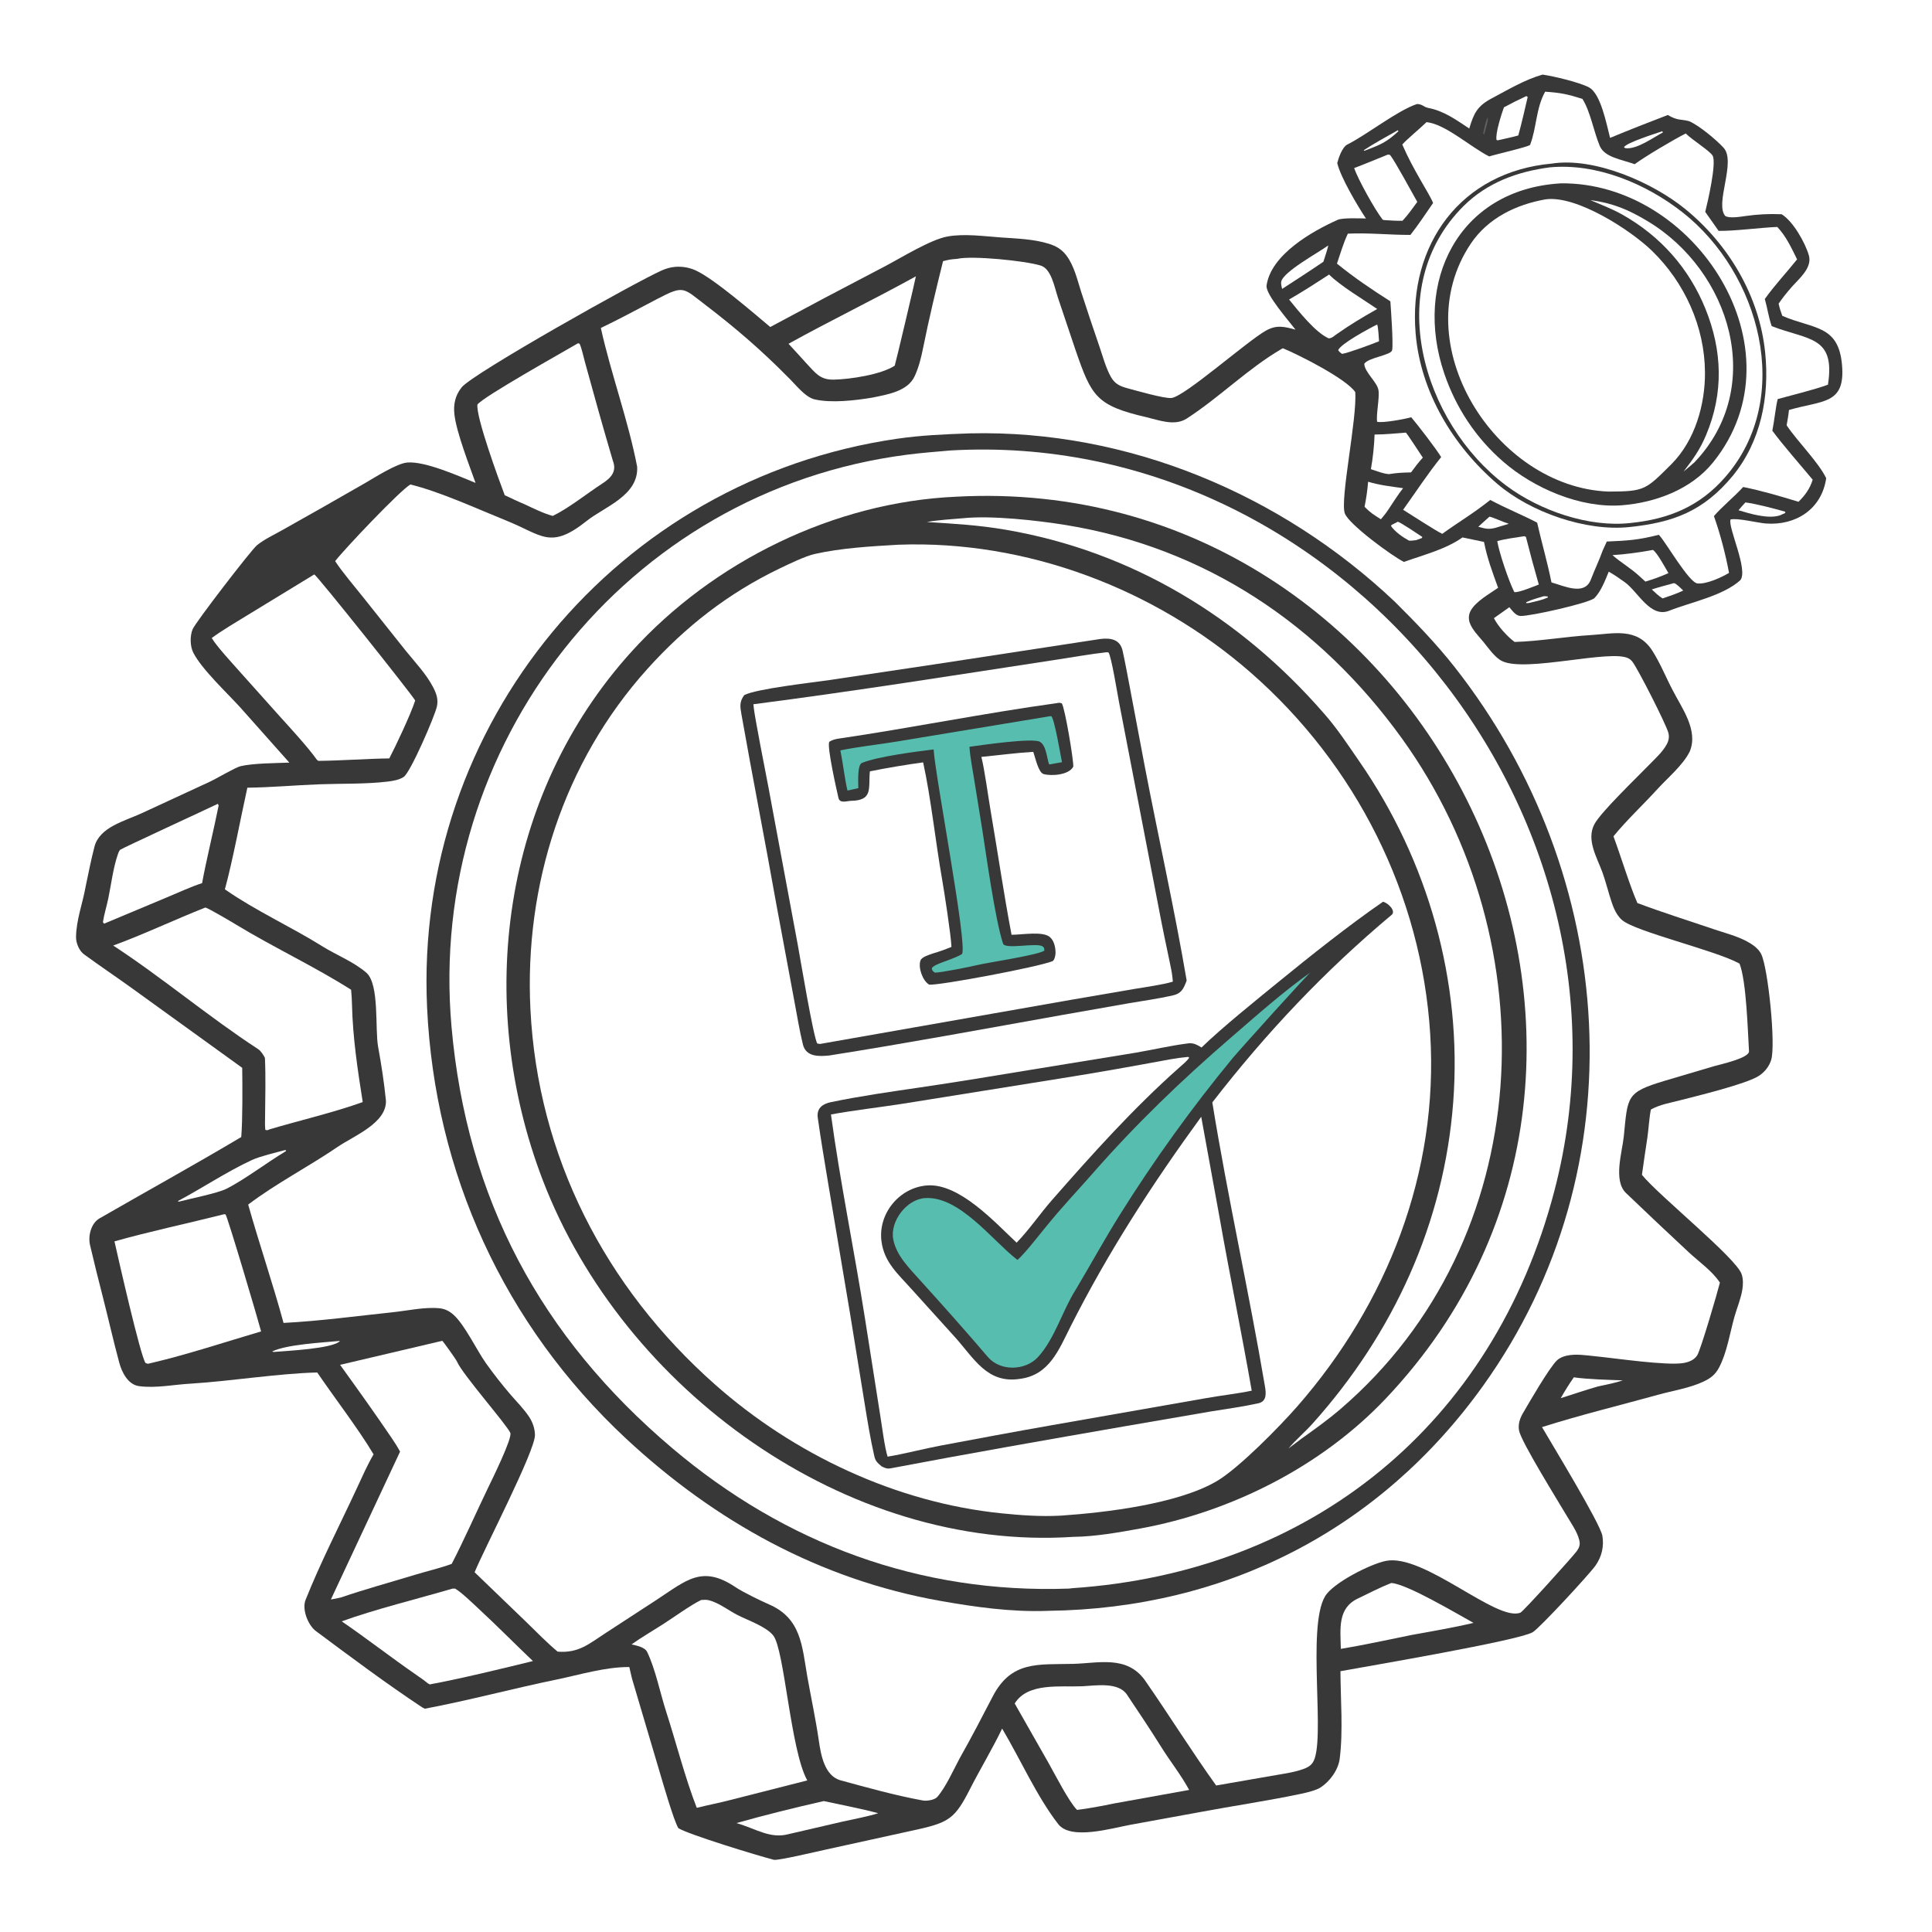 <?xml version="1.0" encoding="utf-8" ?><svg xmlns="http://www.w3.org/2000/svg" xmlns:xlink="http://www.w3.org/1999/xlink" width="1024" height="1024" viewBox="0 0 1024 1024"><path fill="white" d="M0 0L1024 0L1024 1024L0 1024L0 0Z"/><path fill="#383838" d="M817.601 39.537C823.616 40.408 837.038 43.606 842.139 46.286C848.461 49.606 851.444 65.686 853.379 73.081C863.281 68.971 873.97 64.757 883.984 60.949C889.333 64.132 890.908 63.023 895.318 64.248C900.645 66.553 909.747 74.166 913.545 78.33C920.34 85.78 908.713 108.029 914.449 114.497C916.737 115.84 922.275 114.899 924.982 114.517C931.742 113.563 937.455 113.281 944.309 113.553C950.384 117.262 956.784 128.619 958.739 135.366C960.662 142.003 953.375 147.844 949.527 152.248C947.049 155.085 944.872 157.777 942.708 160.94C943.282 163.556 943.758 164.908 944.647 167.399C961.172 174.561 974.461 171.992 976.312 193.468C978.128 214.538 966.08 212.098 948.194 217.295C947.91 220.097 947.439 222.653 946.95 225.415C952.977 234.362 963.669 244.751 967.925 253.448C965.556 269.908 951.748 278.679 935.852 277.461C931.589 277.135 920.73 274.398 917.208 275.352C915.794 279.695 926.731 301.981 922.424 307.49C913.455 315.762 895.839 319.285 884.672 323.716C874.696 327.674 868.18 313.668 861.29 308.669C858.185 306.417 856.043 304.94 852.675 302.991C850.803 307.526 848.585 313.41 845.134 316.952C842.554 319.6 810.828 326.725 805.84 326.476C803.324 326.35 801.526 323.598 799.978 321.84L791.812 327.635C793.946 331.897 798.922 337.45 802.784 340.246C815.812 339.89 829.867 337.404 843.051 336.615C855.221 335.886 867.786 332.287 875.844 345.026C880.13 351.802 882.9 358.899 886.623 365.946C891.442 375.387 900.299 387.151 895.583 398.339C892.081 405.477 883.954 412.223 878.533 418.172C870.903 426.545 862.357 434.479 855.166 443.266C858.9 453.251 863.938 469.82 867.865 478.641C881.047 483.586 894.695 487.871 908.04 492.405C913.898 494.395 920.517 496.044 925.977 498.991C928.825 500.529 932.008 502.711 933.482 505.699C937.11 513.049 941.324 553.994 938.714 561.942C937.581 565.392 935.289 568.221 932.267 570.211C925.699 574.537 898.736 581.048 890.297 583.223C885.425 584.479 879.923 585.422 875.466 587.828C875.308 587.913 875.154 588.003 874.998 588.091C874.144 592.153 873.78 598.667 873.129 603.053C872.16 609.586 871.143 616.156 870.257 622.696C879.194 633.732 920.4 666.89 923.118 675.389C923.978 678.078 923.915 680.883 923.458 683.64C922.658 688.467 920.619 693.225 919.291 697.939C916.883 706.482 915.309 716.997 911.127 724.852C909.123 728.616 906.689 730.48 902.84 732.289C895.516 735.731 886.88 737.023 879.067 739.186C858.486 744.882 837.648 749.941 817.295 756.397C822.282 765.013 848.225 807.516 849.303 814.059C850.229 819.684 848.945 825.036 845.716 829.698C842.626 834.158 816.017 862.959 812.359 865.113C804.798 869.564 725.379 883.04 710.463 885.774C710.524 900.569 711.942 917.428 710.076 932.142C709.319 938.111 704.853 944.225 699.853 947.432C697.516 948.931 692.56 950.127 689.681 950.735C671.922 954.483 653.862 957.101 636.045 960.442L599.111 967.178C589.183 969.014 567.587 975.432 560.918 966.855C549.511 952.185 540.705 932.198 531.152 916.183C525.922 927.066 519.465 937.703 514.053 948.343C506.378 963.433 503.16 965.862 486.77 969.544L436.992 980.473C432.519 981.461 412.217 986.242 410.193 985.732C402.03 983.675 364.857 972.322 359.535 968.956C357.046 964.802 351.438 945.245 349.804 939.766L335.248 890.629C334.731 888.944 333.987 885.39 333.55 883.565C320.793 883.478 307.358 887.649 294.802 890.237C271.645 895.01 248.355 901.297 225.159 905.658C224.655 905.39 224.151 905.123 223.647 904.856C204.537 892.185 185.996 878.31 167.604 864.629C163.333 861.605 159.929 853.061 161.95 847.997C169.968 827.905 180.062 808.345 189.18 788.713C191.925 782.802 194.758 776.365 198.001 770.848C190.432 758.005 176.996 740.456 168.134 727.435C146.956 728.007 122.883 731.977 101.4 733.339C92.292 733.81 82.729 735.906 73.675 734.677C67.879 733.89 64.618 727.427 63.251 722.385C60.145 710.929 57.545 699.329 54.606 687.819C52.263 678.642 49.925 669.411 47.784 660.19C46.537 655.449 48.127 648.427 52.707 645.789C77.691 631.398 103.07 617.399 127.865 602.655C128.622 593.643 128.507 575.222 128.374 565.966L70.097 523.898C61.745 517.874 53.156 512.109 44.871 506.059C42.107 504.3 40.28 499.964 40.302 496.782C40.364 487.64 43.862 478.71 45.438 469.654C46.898 462.654 48.278 455.691 50.068 448.772C52.753 438.392 65.949 435.23 75.096 431.033L111.038 414.405C114.648 412.744 124.634 406.816 127.387 406.127C133.851 404.507 146.446 404.478 153.353 404.199L127.343 374.944C120.462 367.357 106.692 354.489 102.386 345.796C100.712 342.416 100.643 336.987 102.097 333.512C103.633 329.837 133.198 291.404 136.202 288.985C140.2 285.767 145.186 283.467 149.656 280.954L171.623 268.553L193.703 255.92C198.963 252.855 210.344 245.614 215.835 245.148C225.44 244.333 243.559 252.534 252.054 255.946C248.674 246.446 241.999 229.352 240.864 219.792C240.223 214.397 241.258 209.543 244.718 205.271C250.766 197.804 337.489 149.132 350.821 143.305C353.062 142.325 355.297 141.66 357.741 141.449C361.452 141.13 365.213 141.747 368.613 143.269C378.316 147.614 399.286 165.826 408.259 173.321L437.454 157.717L469.061 141.138C477.691 136.602 493.155 126.989 502.169 125.352C511.111 123.727 521.524 125.213 530.523 125.851C538.939 126.447 547.858 126.69 555.95 129.215C559.786 130.412 562.754 132.157 565.204 135.391C569.309 140.809 570.961 148.213 573.005 154.589C576.119 164.299 579.401 173.957 582.701 183.607C584.494 188.852 586.038 194.749 588.701 199.605C590.81 203.45 593.587 204.716 597.69 205.812C602.179 207.012 617.204 211.36 620.943 210.938C627.984 210.143 661.043 180.747 671.058 175.186C676.653 172.08 680.8 173.099 686.648 174.734C683.206 170.174 670.643 155.966 671.305 151.315C673.625 135.014 695.312 122.64 708.985 116.523C711.663 115.325 721.383 115.763 723.974 115.809C719.513 109.082 710.461 93.877 708.768 86.401C709.485 83.568 711.489 77.907 714.074 76.617C724.525 71.403 740.617 58.575 751.079 55.122C754.145 55.254 754.353 56.692 757.124 57.231C765.459 58.851 771.742 63.509 778.736 68.111C781.164 60.067 782.897 56.242 790.688 52.114C799.248 47.579 808.243 42.178 817.601 39.537Z"/><path fill="white" d="M507.294 137.204C515.136 135.367 543.131 138.19 551.529 140.733C557.195 142.449 558.799 151.874 560.743 157.823L569.977 185.305C578.555 210.245 581.038 214.951 607.826 221.181C614.203 222.664 622.533 226.001 628.944 221.865C646.4 210.602 661.442 195.312 679.447 184.83C679.628 184.752 679.809 184.674 679.99 184.595C688.606 188.15 713.566 200.782 718.309 207.806C719.341 221.868 710.226 264.346 712.749 272.026C714.625 277.736 738.223 295.013 744.122 297.827C754.481 294.101 766.275 291.165 775.135 284.851L786.546 287.229C788.335 296.192 790.918 302.947 794.031 311.542C789.459 314.773 782.303 318.651 779.537 323.596C778.425 325.584 778.248 327.829 778.961 329.987C780.174 333.658 783.756 337.212 786.213 340.194C788.951 343.517 792.226 348.456 796.107 350.373C808.651 356.569 854.159 343.892 863.201 348.988C863.998 349.438 864.611 349.971 865.177 350.694C868.142 354.476 883.083 383.901 884.27 388.407C884.856 390.631 884.436 392.657 883.338 394.65C881.152 398.622 877.4 401.939 874.276 405.182C867.946 411.754 848.52 430.307 845.04 436.887C840.69 445.113 846.414 454.433 849.274 462.245C850.77 466.332 851.825 470.575 853.118 474.729C854.542 479.301 856.006 484.458 859.785 487.695C866.893 493.786 908.679 503.619 921.369 510.419L921.995 510.759C925.643 520.027 926.341 546.345 927.012 557.164C927.236 560.785 912.018 564.081 908.294 565.15L882.086 572.913C861.842 579.015 862.775 581.044 860.649 602.273C859.82 610.545 854.921 625.712 861.794 632.308C872.693 642.769 883.828 653.256 894.895 663.562C900.393 668.716 907.513 673.604 911.586 679.812C910.291 685.093 901.442 715.321 899.571 718.319C897.999 720.838 895.042 721.976 892.231 722.438C883.272 723.908 856.306 719.908 845.691 718.857C840.749 718.368 835.207 717.425 830.313 718.548C828.517 718.959 826.662 719.691 825.292 720.958C821.216 724.728 810.326 743.623 807.083 749.201C805.498 751.927 804.537 755.087 805.134 758.245C806.27 764.257 825.926 795.77 830.273 803.186C832.626 807.202 836.024 811.863 837.072 816.416C837.588 818.656 837.102 820.134 835.821 821.991C834.056 824.55 807.367 854.104 805.903 854.715C793.401 859.927 754.722 823.197 734.486 827.318C726.22 829.002 706.577 838.949 702.329 846.046C692.357 862.709 703.052 924.018 695.699 934.321C694.469 936.045 692.761 936.923 690.805 937.625C685.467 939.539 679.469 940.25 673.899 941.253L644.585 946.347C631.474 928.064 619.499 908.792 606.694 890.378C597.088 877.252 582.084 881.563 568.738 881.885C550.231 882.333 536.014 880.128 526.14 899.198C520.599 909.898 514.676 921.304 508.714 931.812C505.362 938.025 501.323 947.212 496.78 952.414C495.379 954.018 491.299 954.681 489.142 954.293C474.486 951.631 459.568 947.436 445.199 943.523C436.953 940.935 435.078 930.012 434.018 922.719C432.328 911.09 429.89 899.862 427.845 888.374C425.112 872.505 424.664 857.705 407.577 850.356C403.675 848.677 393.591 843.764 390.013 841.344C372.156 829.269 363.917 837.528 347.932 847.995L321.122 865.457C312.083 871.319 306.806 876.253 295.574 875.408C290.01 870.823 283.901 864.496 278.689 859.46L251.553 833.324C256.603 820.963 283.681 768.969 283.538 760.57C283.482 757.283 282.39 753.983 280.619 751.228C277.843 746.911 273.872 742.995 270.528 739.097C266.01 733.829 261.737 728.372 257.702 722.724C252.648 715.648 246.423 702.299 240.394 696.873C238.243 694.936 235.829 693.693 232.931 693.408C225.129 692.639 216.098 694.677 208.253 695.505C189.06 697.531 169.542 700.185 150.283 701.176C144.623 680.33 137.442 659.39 131.539 638.45C146.257 627.288 163.685 618.304 178.976 607.862C187.471 602.06 205.043 595.251 204.551 583.312C203.595 573.8 202.158 564.398 200.409 554.837C198.671 545.33 201.205 521.842 194.221 515.597C187.428 509.706 178.272 506.211 170.743 501.499C154.619 491.409 135.291 482.545 119.897 471.84L119.197 471.348C123.412 455.921 127.511 433.678 131.107 417.493C143.805 417.352 156.541 416.161 169.239 415.692C181.188 415.251 193.708 415.664 205.555 414.247C208.279 413.921 211.692 413.327 213.982 411.78C217.579 409.352 230.411 379.717 231.574 374.434C232.38 370.774 231.342 367.702 229.669 364.438C226.058 357.392 220.053 351.073 215.089 344.947L192.27 316.285C188.215 311.203 181.421 303.172 177.994 297.949L177.648 297.411C182.162 291.439 211.977 259.963 217.524 256.784C233.374 260.664 253.229 269.823 268.824 276.128C287.36 283.621 291.736 291.429 310.939 276.112C320.295 268.649 338.497 262.706 337.71 247.407C333.055 223.125 323.848 198.13 318.454 173.835C328.349 169.121 338.57 163.548 348.311 158.472C362.67 150.989 361.874 152.451 374.164 161.83C389.509 173.541 403.635 185.684 417.206 199.468C420.983 202.953 426.492 210.445 431.723 211.667C440.652 213.752 453.352 212.237 462.213 210.769C470.037 209.147 481.042 207.532 484.777 199.414C486.942 194.803 488.224 189.573 489.233 184.57C492.358 169.062 496.005 153.776 499.837 138.426C503.08 137.58 503.948 137.443 507.294 137.204Z"/><path fill="#383838" d="M513.284 229.727C513.607 229.715 513.929 229.703 514.251 229.691C597.695 227.739 678.912 261.85 739.23 318.88C750.332 329.889 761.456 341.417 771.098 353.697C857.671 463.955 869.092 618.671 786.023 734.56C731.326 810.869 649.733 852.583 555.625 853.771L554.662 853.81C535.889 854.438 516.829 851.77 498.395 848.505C434.575 837.2 379.034 806.453 331.686 762.369C267.167 702.145 230.423 621.633 226.363 533.968C219.411 383.859 327.326 254.06 475.452 232.545C488.144 230.701 500.431 230.178 513.284 229.727Z"/><path fill="white" d="M503.479 238.784C503.659 238.77 503.839 238.756 504.02 238.741C710.157 227.073 875.847 432.072 823.88 631.082C791.424 755.373 694.448 833.296 568.328 841.773C567.683 841.853 566.951 841.971 566.311 841.994C487.7 844.744 416.273 818.289 356.384 767.63C286.5 708.517 247.363 635.279 239.314 544.187C226.132 394.996 331.63 260.221 480.739 241.005C488.305 240.021 495.856 239.441 503.479 238.784Z"/><path fill="#383838" d="M506.674 263.271C757.854 249.554 907.719 558.45 734.465 741.296C700.421 777.223 652.58 801.342 604.268 810.162C593.036 812.213 580.276 814.452 568.875 814.568C448.339 822.458 330.296 736.548 287.726 625.626C251.467 531.15 265.834 421.295 334.865 345.219C378.07 297.604 442.053 266.132 506.674 263.271Z"/><path fill="white" d="M476.263 288.709C544.083 286.225 612.033 312.048 662.839 356.439C718.605 405.164 753.466 474.134 758.044 548.153C762.562 621.191 735.393 690.787 687.547 745.465C678.408 755.909 656.644 778.176 644.84 785.086C624.27 797.128 586.156 801.679 562.653 803.289L562.037 803.327C551.672 803.895 541.034 803.133 530.739 802.084C474.869 796.395 420.744 770.801 378.92 733.769C320.754 682.268 285.003 612.858 281.135 534.937C277.869 469.15 298.744 403.837 343.126 354.547C363.349 332.087 385.933 314.445 413.193 301.322C418.117 298.952 426.78 294.757 431.81 293.623C445.983 290.429 461.812 289.545 476.263 288.709Z"/><path fill="#383838" d="M733.019 477.946C735.968 478.662 739.925 482.939 737.641 484.852C701.956 514.746 671.236 547.287 642.553 584.298C650.675 634.443 661.959 684.598 670.438 734.72C671.075 738.485 671.511 742.766 666.894 743.787C658.742 745.591 650.363 746.703 642.109 748.043L595.921 755.995C554.642 763.169 513.364 770.396 472.204 778.217C470.15 778.607 468.976 778.1 467.196 777.154C464.952 775.166 464.034 774.543 463.372 771.639C461.289 762.513 459.78 753.081 458.268 743.848L450.558 696.315L438.974 627.369C437.054 615.705 435.052 604.011 433.414 592.301C432.773 587.378 436.038 585.069 440.34 584.175C456.101 580.901 471.923 578.665 487.84 576.33C507.377 573.464 526.889 570.224 546.377 567.01L601.999 557.938C611.21 556.364 620.644 554.141 629.884 552.993C632.567 552.66 634.626 553.846 636.838 555.197C647.642 544.68 665.7 530.181 677.516 520.524C694.321 506.791 715.044 490.337 733.019 477.946Z"/><path fill="white" d="M629.393 560.221L629.943 560.214L630.269 560.649C628.96 562.559 626.66 564.383 624.908 565.94C600.627 587.505 578.902 611.727 557.527 636.116C551.148 643.394 545.567 651.685 538.833 658.641C527.231 647.761 508.481 627.091 491.446 628.301C476.811 629.341 465.371 643.075 467.18 657.778C468.57 669.065 476.075 675.334 483.205 683.334L505.824 708.352C516.258 719.819 523.103 733.634 540.763 730.802C556.136 728.722 561.118 715.571 567.391 703.138C587.237 663.802 610.7 627.573 636.671 591.912L646.354 645.082C651.732 675.634 658.108 706.492 663.438 737.086C656.081 738.647 646.678 739.697 638.895 741.1L557.373 755.401C537.828 758.826 518.267 762.485 498.765 766.153C489.297 767.934 479.926 770.466 470.452 772.062C468.949 767.619 467.372 755.319 466.548 750.249L458.438 698.694C452.841 663.08 445.229 626.175 440.425 590.699C451.692 588.569 466.875 586.833 478.65 584.974L562.604 571.516C581.908 568.472 601.043 565.014 620.258 561.464C623.28 560.906 626.333 560.511 629.393 560.221Z"/><path fill="#57BEAF" d="M694.958 515.111C695.299 513.849 656.527 556.952 653.298 560.873C631.591 587.235 611.839 614.642 593.678 643.627C585.485 656.702 578.072 670.272 570.168 683.519C563.043 694.739 559.118 709.46 550.186 719.242C543.519 726.543 530.221 726.977 523.615 719.249C511.908 705.552 499.983 692.165 487.893 678.802C482.129 672.329 475.095 665.627 473.442 656.855C471.629 647.228 480.578 635.702 490.165 635.017C508.395 633.715 525.876 657.341 538.718 667.349L539.265 667.77C543.517 664.22 552.608 652.164 556.69 647.407C563.931 638.626 571.827 630.292 579.315 621.744C601.899 595.962 626.248 572.496 652.214 550.119C666.136 538.122 679.902 525.801 694.958 515.111Z"/><path fill="#383838" d="M583.222 338.669C588.554 338.036 593.643 338.775 595.003 344.916C596.367 351.067 597.493 357.299 598.68 363.489L606.814 406.54C613.962 443.689 622.672 482.671 628.957 519.697C627.285 524.17 626.204 526.606 621.271 527.685C613.773 529.326 606.142 530.44 598.565 531.7L562.867 537.984C522.458 545.194 480.075 553.048 439.591 559.42C434.527 559.917 427.263 560.437 425.573 553.638C423.727 546.216 422.487 538.245 421.036 530.684L411.351 478.606C405.442 445.311 398.896 412.061 393.003 378.767C392.23 374.398 391.859 371.962 394.468 368.411C400.914 365.053 430.585 361.781 439.494 360.457L496.804 351.895L583.222 338.669Z"/><path fill="white" d="M586.363 345.715L587.46 345.757C588.974 347.208 592.347 368.37 593.115 372.197L614.07 480.84C615.99 491.072 618.142 501.254 620.287 511.44C620.906 514.379 621.466 517.299 621.619 520.305C616.076 521.955 607.039 523.188 601.052 524.195L567.448 529.964L434.644 553.316C434.449 553.325 433.43 553.136 433.198 553.097C431.19 550.298 424.047 507.339 422.881 501.013L409.415 428.708C406.731 413.719 403.613 398.832 400.935 383.843C400.291 380.24 399.661 376.917 399.311 373.262C453.16 366.329 506.766 357.759 560.432 349.574C569.041 348.261 577.715 346.692 586.363 345.715Z"/><path fill="#383838" d="M560.057 372.691C561.488 372.425 561.398 372.38 562.777 372.795C564.43 375.159 569.045 402.841 568.872 406.324C566.584 410.777 557.421 411.426 553.171 410.279C550.336 409.514 548.765 401.546 547.639 398.496C538.734 399.015 529.153 400.309 520.159 401.168C521.98 408.702 523.68 421.709 525.042 429.668C528.806 451.655 531.98 473.49 536.138 495.448C542.016 495.452 552.928 493.355 556.628 496.811C558.796 498.835 559.458 502.288 559.459 505.062C559.46 506.468 558.873 509.041 557.786 509.472C549.873 512.61 498.173 522.318 492.495 521.897C489.068 519.909 486.511 512.891 487.87 509.08C488.539 507.204 492.352 506.118 494.188 505.439C498.057 504.301 500.549 503.391 504.299 501.871C504.012 495.432 500.461 472.486 499.285 465.785C495.88 446.383 493.431 422.991 489.276 404.065C480.678 405.249 469.491 407.093 461.056 408.838C460.164 417.655 462.973 424.282 450.966 424.467C448.926 424.498 445.126 426.051 444.4 422.912C443.368 418.448 438.317 396.086 439.493 393.244C440.657 392.289 442.726 391.745 444.21 391.527C482.692 385.875 521.596 377.986 560.057 372.691Z"/><path fill="#57BEAF" d="M555.998 379.688L557.217 379.57C558.912 381.122 562.168 400.51 562.871 403.982L556.067 405.184C554.799 401.728 554.614 395.339 551.273 393.218C547.601 390.885 519.833 394.992 513.834 395.809C514.093 400.579 515.47 407.861 516.272 412.773L520.617 439.665C522.422 451.047 527.277 486.714 531.613 500.107C532.717 503.519 550.175 499.258 552.786 501.766C553.709 502.653 553.323 502.448 553.539 503.799C550.854 506.123 523.141 510.212 517.796 511.545C514.44 512.382 497.95 515.667 495.455 515.51C493.934 514.185 494.39 514.969 493.853 513.195C495.247 510.683 504.997 508.721 509.915 505.636C512.803 500.253 495.722 411.72 494.841 397.208C486.338 398.26 464.963 400.957 456.801 404.384C454.354 405.411 454.883 414.711 454.938 417.735L449.179 419.017C447.76 413.125 446.797 404.388 445.41 397.726C453.599 395.951 466.52 394.511 475.252 393.048L555.998 379.688Z"/><path fill="white" d="M510.129 274.699C525.405 273.07 549.861 275.846 564.98 278.289C638.922 290.35 699.636 331.1 743.105 391.47C821.345 500.131 814.703 657.173 710.621 746.698C703.925 752.457 696.93 757.444 689.73 762.582L682.916 767.713C686.748 763.2 691.725 758.965 695.744 754.482C738.531 706.756 765.444 648.215 770.249 583.967C775.03 520.054 756.943 456.233 720.45 403.521C714.449 394.855 708.597 385.873 701.569 377.972C657.393 327.217 599.937 292.278 533.316 280.82C518.435 278.261 506.175 277.648 491.229 276.672C497.281 275.612 503.968 275.214 510.129 274.699Z"/><path fill="white" d="M818.954 48.603C827.18 49.159 830.807 49.919 838.697 52.401C842.896 58.934 844.71 69.709 847.869 77.271C850.431 83.406 859.231 84.444 866.391 87.024C872.287 82.756 886.819 74.11 893.477 70.744C896.853 74.128 906.187 79.927 907.701 82.46C909.991 86.291 904.966 107.736 903.806 112.293L910.899 122.358C919.237 122.528 932.781 120.651 941.996 120.288C946.663 125.179 949.512 131.452 952.495 137.459C946.793 144.633 940.715 150.986 935.387 158.477C936.797 163.43 937.311 167.786 939.025 172.863C958.512 180.411 972.895 177.955 968.849 203.895C961.789 206.511 949.797 209.426 942.225 211.51C941.217 215.182 940.362 223.587 939.373 228.273C944.84 235.741 954.69 246.93 960.767 254.26C959.232 259.095 956.776 262.464 953.242 265.957C943.341 262.946 934.084 260.175 923.913 258.119C919.032 263.486 912.72 268.507 908.413 273.55C911.755 282.908 914.607 293.871 916.422 303.642C912.383 306.055 904.396 309.757 899.646 309.221C895.265 308.727 883.56 288.492 879.789 284.109L879.221 283.456C868.007 286.266 862.923 286.522 851.64 287.028L849.477 291.747C847.634 296.904 845.134 302.103 843.172 307.216C839.875 315.806 829.317 310.689 822.312 308.696C820.177 298.067 817.139 287.65 814.71 277.008C807.076 273.008 798.42 269.527 789.865 264.99C780.354 272.537 773.769 276.187 764.424 282.943C760.723 281.211 747.951 272.807 743.686 270.187C750.071 261.267 757.038 250.653 763.845 242.279C761.428 238.165 751.22 224.936 747.992 221.158C744.686 222.103 732.81 224.32 729.912 223.542C729.272 219.758 731.315 210.745 730.606 206.724C729.84 202.384 723.354 197.426 723.077 192.846C725.199 189.468 737.378 188.311 737.866 185.586C738.541 181.815 737.196 163.867 736.928 159.707C726.538 153.093 718.148 147.422 708.605 139.731C710.509 134.227 711.912 129.139 714.389 123.834C725.914 123.332 736.189 124.53 747.547 124.512C751.037 120.145 756.384 112.245 759.568 107.58C758.516 104.872 754.724 98.606 753.123 95.808C749.349 89.211 746.281 83.595 743.23 76.582C745.99 73.55 752.581 68.157 756.082 64.739C766.022 65.714 779.087 77.729 789.299 82.906C792.118 81.969 810.615 77.716 810.988 76.752C814.464 67.775 814.043 57.425 818.954 48.603Z"/><path fill="#383838" d="M822.519 86.7C845.043 83.18 875.905 96.683 893.209 110.79C916.321 129.631 932.558 157.03 935.587 186.954C937.935 210.144 933.371 233.956 918.307 252.311C902.756 271.044 886.783 276.926 863.627 279.352C840.466 281.761 811.162 271.458 793.665 256.503C770.226 236.469 752.915 207.83 750.312 176.726C746.36 129.512 774.307 91.047 822.519 86.7Z"/><path fill="white" d="M821.535 88.693C846.395 86.392 872.476 97.417 891.719 112.49C932.681 144.575 951.066 210.785 914.408 252.863C900.842 268.434 884.511 275.15 864.125 277.206C842.174 279.665 815.997 270.634 798.201 257.284C753.91 224.058 732.551 152.046 775.772 109.163C788.223 96.81 804.231 90.918 821.535 88.693Z"/><path fill="#383838" d="M826.769 97.211C826.908 97.198 827.047 97.186 827.187 97.173C898.379 96.299 956.071 185.256 908.035 244.986C896.28 259.602 877.095 266.436 859.623 267.807C837.641 269.478 812.937 258.776 796.684 244.654C782.223 232.096 771.679 216.152 765.505 198.022C749.032 149.647 772.796 100.616 826.769 97.211Z"/><path fill="white" d="M819.274 105.643C835.687 103.431 864.302 121.971 875.62 132.971C892.877 149.74 903.514 173.098 903.674 197.307C903.788 214.499 898.357 233.442 885.981 245.916C872.175 259.65 871.88 260.493 852.514 260.549C792.51 258.22 744.176 181.83 779.569 129.11C788.63 115.613 803.595 108.369 819.274 105.643Z"/><path fill="white" d="M842.9 106.053C854.765 107.619 863.003 111.069 873.274 117.232C917.15 143.555 936.294 205.157 898.042 245.097C896.325 246.642 894.125 248.406 892.33 249.917C897.391 243.327 900.988 238.383 904.275 230.556C913.64 208.262 912.9 185.841 903.89 163.596C895.219 142.189 880.074 125.164 860.002 113.822C854.295 110.598 848.808 108.59 842.9 106.053Z"/><path fill="white" d="M234.41 710.656C234.864 710.949 241.676 720.384 242.271 721.777C245.095 728.391 268.756 755.33 270.471 759.436C271.651 762.261 260.762 784.252 258.637 788.664C252.366 801.683 246.046 816.059 239.417 828.886C233.488 831.082 225.951 832.852 219.775 834.732C206.766 838.691 193.547 842.293 180.674 846.696C178.953 847.148 177.131 847.44 175.373 847.759L212.048 769.387C210.736 766.951 209.242 764.615 207.691 762.324C198.793 749.181 189.538 736.261 180.254 723.392L234.41 710.656Z"/><path fill="white" d="M108.877 480.997C110.681 481.486 123.041 488.795 125.059 490.024C144.797 502.04 166.684 512.259 186.096 524.592C186.36 527.085 186.501 530.082 186.563 532.593C186.992 550.088 189.529 566.88 192.254 584.112C177.143 589.579 158.717 593.872 143.114 598.505C141.38 599.084 142.103 599.187 140.622 598.845C140.354 596.58 140.479 594.303 140.495 592.027C140.57 581.583 140.902 571.126 140.412 560.687C139.555 559.044 138.301 557.024 136.734 556.003C110.668 539.012 85.923 518.084 59.993 501.153C75.203 495.67 93.085 487.207 108.877 480.997Z"/><path fill="white" d="M371.623 848.023C372.967 847.936 374.367 847.819 375.686 848.15C380.985 849.479 386.037 853.511 390.9 856.002C396.413 858.826 405.983 862.053 409.816 866.817C415.806 874.261 418.938 927.614 427.87 943.659L387.105 954.033C381.411 955.527 375.14 956.732 369.299 958.182C363.178 942.534 358.306 923.382 353.073 907.198C349.896 897.371 347.458 884.819 343.002 875.567C341.762 872.992 337.413 872.214 334.743 871.568C339.475 868.149 346.407 864.08 351.504 860.811C357.353 857.06 365.688 850.957 371.623 848.023Z"/><path fill="white" d="M166.571 304.455C168.108 305.074 217.575 367.125 220.061 371.265C217.749 378.526 209.865 395.182 206.334 401.971C193.768 402.151 181.284 403.142 168.721 403.277C168.473 403.084 168.225 402.892 167.976 402.7C163.37 396.211 153.728 385.674 148.176 379.572L125.899 354.672C122.405 350.71 114.689 342.381 112.227 338.152C117.752 334.059 124.943 329.885 130.927 326.196L166.571 304.455Z"/><path fill="white" d="M306.322 181.955L307.147 182.109C308.2 184.091 309.369 189.491 310.03 191.904C314.816 209.381 319.687 226.811 324.826 244.188C326.953 249.641 324.182 253.071 319.352 256.205C311.218 261.483 301.601 269.252 292.99 273.449C288.127 272.162 282.762 269.468 278.141 267.31C274.768 265.923 270.888 264.029 267.524 262.495C264.449 254.369 252.251 221.153 253.043 214.423C256.004 210.32 298.435 186.593 306.322 181.955Z"/><path fill="white" d="M118.829 643.557L119.541 643.657C120.7 645.177 136.831 699.626 138.393 705.673C119.894 711.125 98.721 718.113 80.112 722.434C77.924 722.863 78.859 723.049 77.109 722.388C74.329 718.321 62.604 666.581 60.671 657.95C78.903 652.783 100.124 648.285 118.829 643.557Z"/><path fill="white" d="M573.801 893.75C581.051 893.331 592.81 891.452 597.299 898.172C603.388 907.287 609.625 916.56 615.422 925.868C620.145 933.45 626.082 940.891 630.274 948.699L590.623 955.845C584.253 957.146 577.287 958.518 570.869 959.286C566.785 955.377 559.057 940.298 555.764 934.437L537.815 902.893C544.7 891.67 561.871 894.256 573.801 893.75Z"/><path fill="white" d="M239.783 842.016L241.197 841.98C244.631 843.972 250.524 849.746 253.721 852.701C263.5 861.738 272.787 871.196 282.46 880.397C267.508 884.065 243.728 889.858 227.782 892.769C227.406 892.558 227.031 892.346 226.656 892.134C224.875 890.615 222.925 889.309 221 887.979C207.539 878.679 194.616 868.6 181.124 859.349C198.06 853.15 222.023 847.231 239.783 842.016Z"/><path fill="white" d="M115.465 426.037C115.605 426.341 115.744 426.645 115.884 426.948C113.526 438.813 109.101 456.925 107.113 468.084C102.148 469.603 93.403 473.545 88.356 475.662L55.175 489.558L54.549 488.759C55.204 484.49 56.544 480.347 57.415 476.111C58.96 468.597 59.934 460.281 62.391 453.039C62.664 452.236 63.062 450.998 63.702 450.395C64.43 449.707 110.607 428.409 115.465 426.037Z"/><path fill="white" d="M485.435 146.458C485.461 147.024 474.69 192.626 474.222 193.82C467.028 198.543 450.652 201.035 441.882 201.212C434.498 201.362 432.122 197.512 427.327 192.489C424.261 189.047 421.055 185.614 417.938 182.207C440.318 169.804 463.217 158.74 485.435 146.458Z"/><path fill="white" d="M737.382 839.027C745.565 839.425 772.153 855.313 780.99 860.162C770.334 862.699 758.703 864.636 747.871 866.631C735.681 869.104 722.876 871.912 710.662 873.936C710.478 863.464 708.784 852.464 719.631 847.287C725.541 844.467 731.271 841.427 737.382 839.027Z"/><path fill="white" d="M704.457 145.516C710.422 151.532 722.484 158.63 729.948 163.772C721.67 168.469 715.802 171.944 708.021 177.421C706.683 178.389 705.824 179.285 704.226 179.332C697.219 176.289 688.199 164.836 683.236 158.743C690.644 154.486 697.309 150.162 704.457 145.516Z"/><path fill="white" d="M735.356 82.017C736.172 81.865 735.688 81.884 736.803 82.165C739.689 85.948 748.375 102.087 751.193 107.011C748.708 110.398 746.244 113.947 743.369 116.996C740.139 117.088 737.341 116.883 734.122 116.679C733.796 116.644 732.998 116.625 732.803 116.377C728.642 111.076 719.639 94.742 717.727 89.078C723.462 86.951 729.612 84.305 735.356 82.017Z"/><path fill="white" d="M436.613 954.601C445.899 956.62 456.435 958.611 465.479 961.04C459.255 962.979 452.881 964.066 446.511 965.506L418.112 972.091C408.227 974.799 400.79 969.299 390.359 966.271C405.166 962.044 421.627 958.017 436.613 954.601Z"/><path fill="white" d="M745.132 229.292C745.68 229.577 753.241 241.281 754.124 242.557C751.615 245.326 750.095 247.345 747.879 250.38C743.237 250.491 740.665 250.6 736.112 251.3C732.521 250.959 730.041 249.751 726.6 248.664C727.698 242.571 728.318 236.501 728.556 230.317C734.115 230.276 739.593 229.745 745.132 229.292Z"/><path fill="white" d="M807.893 284.203L808.76 284.527C810.847 292.821 813.227 301.606 815.597 309.807C813.111 310.766 804.95 314.203 802.617 313.825C799.684 307.995 794.644 293.187 793.577 286.823C797.615 285.621 803.596 284.872 807.893 284.203Z"/><path fill="white" d="M151.034 609.583L151.624 609.665L151.449 610.193C141.877 615.884 129.443 625.384 119.823 630.168C115.278 632.428 100.282 635.453 94.822 636.903L94.207 636.633C106.954 629.88 120.32 620.932 133.559 614.823C137.746 612.891 146.3 610.823 151.034 609.583Z"/><path fill="white" d="M875.042 291.663L876.009 291.457C878.013 292.348 882.897 301.386 884.309 303.773C879.844 305.737 876.725 306.843 872.086 308.256L869.19 305.609C864.32 301.082 859.541 298.494 854.623 294.229C860.983 293.86 868.796 292.823 875.042 291.663Z"/><path fill="white" d="M725.13 255.335C731.043 257.138 737.535 257.891 743.673 258.741C741.17 261.867 738.359 266.337 736.084 269.739C734.757 271.83 733.463 273.335 731.905 275.239C728.072 272.785 726.45 271.87 723.25 268.629C724.202 263.644 724.694 260.382 725.13 255.335Z"/><path fill="white" d="M808.927 50.965C809.407 51.054 809.118 50.956 809.702 51.454C808.143 58.117 806.539 65.227 804.729 71.794C801.552 72.728 797.083 73.623 793.766 74.383L793.194 74.17C792.445 70.901 795.875 60.266 797.112 56.885C801.227 54.652 804.673 52.921 808.927 50.965Z"/><path fill="white" d="M703.987 130.093C703.884 131.322 701.918 137.183 701.428 138.733C694.215 143.647 686.868 148.378 679.55 153.134C679.275 152.09 678.904 150.549 679.045 149.469C679.73 144.205 699.006 133.774 703.987 130.093Z"/><path fill="white" d="M729.928 172.006C730.509 173.249 730.778 179.01 730.922 180.865C727.665 182.249 714.248 187.199 711.312 187.57C710.131 186.738 710.155 186.765 709.256 185.636C710.432 182.24 726.313 173.724 729.928 172.006Z"/><path fill="white" d="M834.157 730.005C840.883 731.04 853.258 731.386 860.109 731.609C856.097 733.008 851.194 733.92 846.984 734.827C840.449 736.721 833.716 738.976 827.214 741.061C829.578 736.912 831.451 733.942 834.157 730.005Z"/><path fill="white" d="M925.109 266.296C931.041 267.06 940.332 269.564 946.183 271.204L946.248 271.892L943.33 273.18C937.082 275.173 927.66 272.313 921.459 270.444C922.583 268.991 923.864 267.651 925.109 266.296Z"/><path fill="white" d="M740.824 276.553C741.838 276.506 752.195 283.488 753.873 284.605L753.623 285.174L750.581 286.292C749.82 286.391 747.197 286.76 746.676 286.471C743.277 284.589 739.486 281.95 737.309 278.863L737.498 278.255L740.824 276.553Z"/><path fill="white" d="M887.246 309.061C888.524 309.307 891.096 312.007 892.135 313.003C888.328 314.81 885.213 315.818 881.197 317.172C878.957 315.769 877.413 314.198 875.477 312.413C879.173 311.215 883.466 310.119 887.246 309.061Z"/><path fill="white" d="M179.58 710.757L180.19 710.738C176.656 714.843 151.736 715.992 144.975 716.575L144.242 716.318C151.811 712.595 170.544 711.624 179.58 710.757Z"/><path fill="white" d="M789.432 273.86C790.774 273.946 796.945 276.812 799.707 277.621L792.703 279.738C788.808 280.757 787.32 280.2 783.517 279.196C785.404 277.424 787.497 275.602 789.432 273.86Z"/><path fill="white" d="M881.023 69.57L881.393 70.17C875.643 73.268 867.36 79.341 861.467 78.533L860.707 78.038C862.11 75.582 877.509 70.769 881.023 69.57Z"/><path fill="white" d="M740.898 69.02C740.989 69.207 741.08 69.392 741.171 69.579C734.741 75.557 731.502 76.74 723.178 79.929L722.801 79.627C727.987 76.18 735.377 72.167 740.898 69.02Z"/><path fill="white" d="M818.129 316.019C819.277 315.967 819.297 316.028 820.453 316.203L820.269 316.742C817.423 318.002 814.41 318.611 811.378 319.367C810.164 319.679 810.136 319.663 808.875 319.662L808.982 319.168C811.862 317.796 815.066 316.947 818.129 316.019Z"/><path fill="#605F61" d="M788.251 62.466L788.609 62.716C788.412 65.535 787.422 68.439 786.641 71.192C786.261 71.06 786.514 71.185 786.128 70.519C786.792 67.33 787.232 65.567 788.251 62.466Z"/></svg>